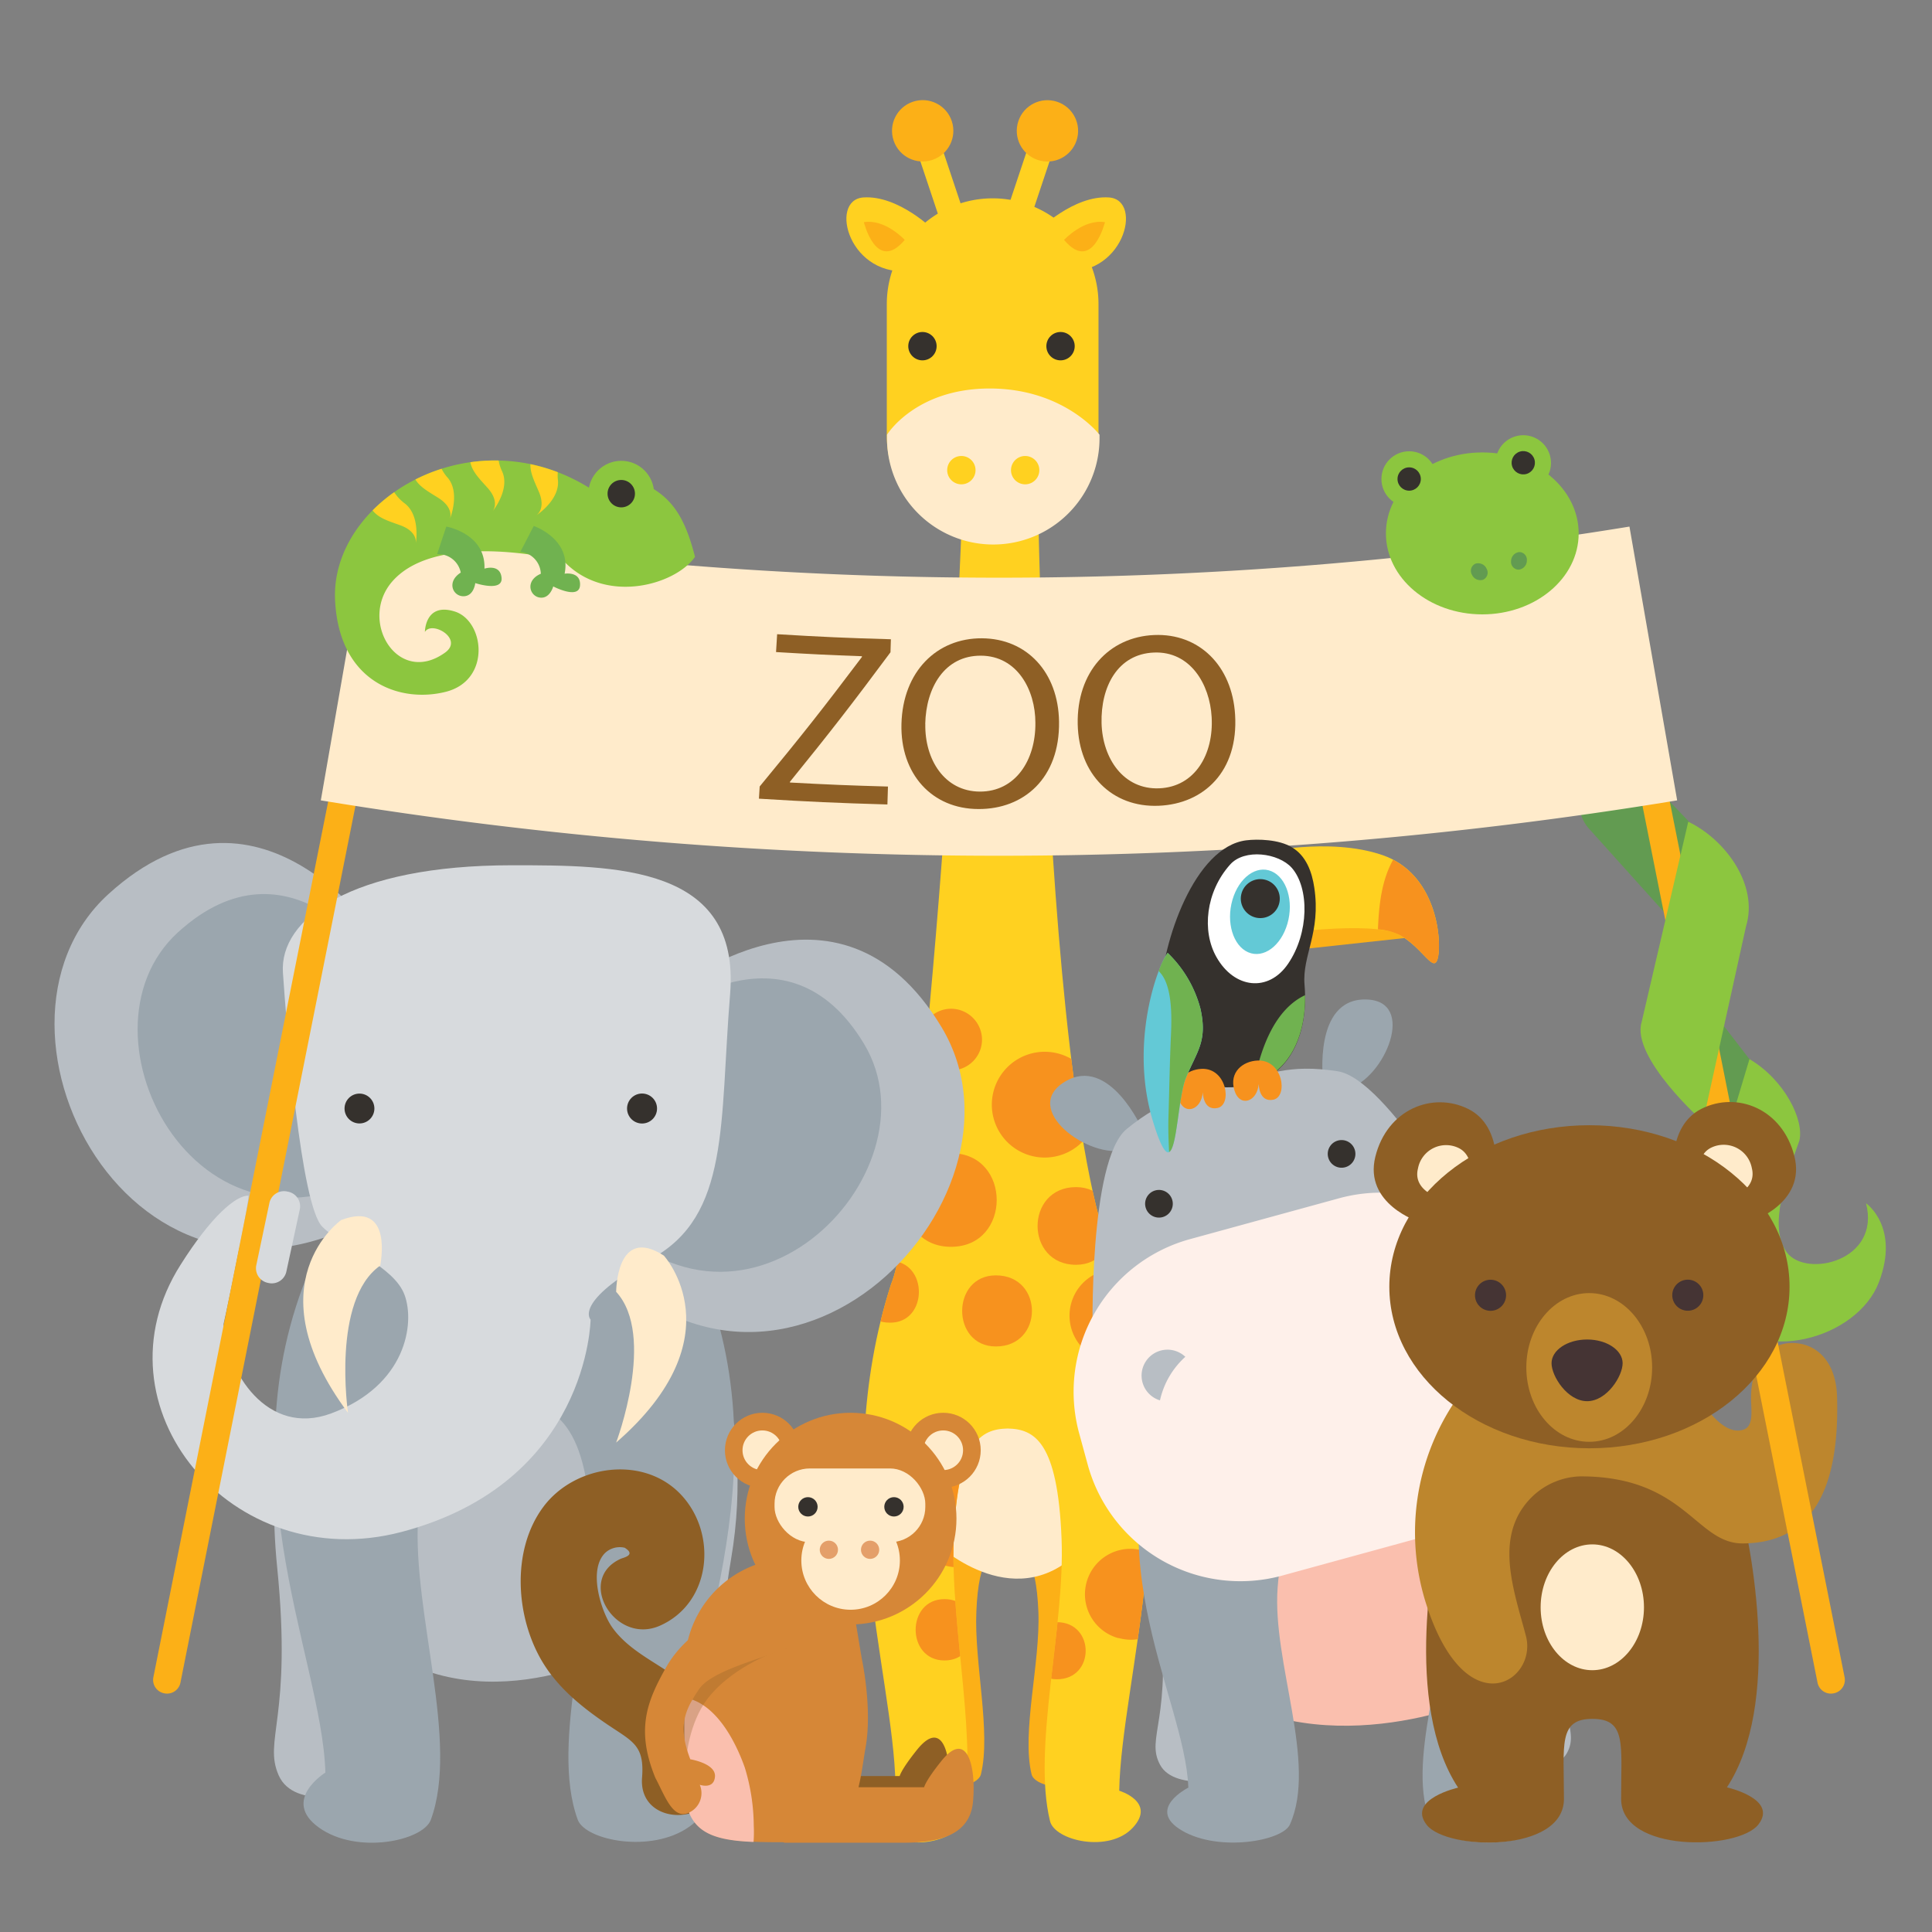 <svg id="Layer_1" data-name="Layer 1" xmlns="http://www.w3.org/2000/svg" xmlns:xlink="http://www.w3.org/1999/xlink" viewBox="0 0 283.46 283.46"><rect x="0" y="0" width="283.46" height="283.46" fill="#808080" stroke="none"/><defs><style>.cls-1{fill:#ffd120;}.cls-2{fill:#8cc63f;}.cls-3{fill:#fcb017;}.cls-4{fill:#ffebcb;}.cls-5{clip-path:url(#clip-path);}.cls-6{fill:#f7921e;}.cls-7{fill:#35312d;}.cls-8{fill:#b8bec4;}.cls-9{fill:#fabfae;}.cls-10{fill:#9ba6ae;}.cls-11{fill:#fef0ea;}.cls-12{fill:#d7dadd;}.cls-13,.cls-20{fill:#8e5f25;}.cls-14{fill:#bd862d;}.cls-15{fill:#629b51;}.cls-16{clip-path:url(#clip-path-2);}.cls-17{fill:#70b250;}.cls-18{fill:#d68737;}.cls-19{fill:#e49f6a;}.cls-20{opacity:0.3;}.cls-21{fill:#453434;}.cls-22{fill:#fff;}.cls-23{fill:#63c9d6;}</style><clipPath id="clip-path"><path id="_Clipping_Path_" data-name="&lt;Clipping Path&gt;" class="cls-1" d="M164.91,188.37c9.37,29.09-.41,58.2-.7,74.36,0,0,5.48,1.65,2,5.42s-11.45,1.91-12.15-.95c-2.64-10.77,2.22-28.38,1.69-41.46-.57-14.19-3.94-16.07-7.91-16.15-4,.08-7.34,2-7.91,16.16-.53,13.08,3.8,30.7,1.16,41.48-.7,2.86-8.43,4.75-11.95,1s2.24-6.4,2.24-6.4c-.29-16.16-10-44.35-.64-73.43,4.12-9.59,10.87-95.74,10.87-133.86H152S152.39,167.82,164.91,188.37Z"/></clipPath><clipPath id="clip-path-2"><path id="_Clipping_Path_2" data-name="&lt;Clipping Path&gt;" class="cls-2" d="M82.66,82.27s-18.33-4.63-25.07,3c-5.09,5.76.76,15.53,7.75,10.45,2.7-2-2-4.72-3-3,0,0,0-4.38,4.38-3s5.39,10.11-1.35,11.79S49.71,100.08,49.16,88C48.5,73.21,69.54,60.66,86.9,71.86a5.36,5.36,0,0,1,6-1.54c5.21,1.93,7.41,4.86,9.07,11.38C99.13,85.79,88.83,88.83,82.66,82.27Z"/></clipPath></defs><title>zooImage</title><path class="cls-3" d="M157.24,257.8c.17-9.29,6-26,.59-42.71l-9.36-6v-.21l-.47.1-.47-.1v.21l-9.55,6c-5.39,16.73.19,32.82.36,42.11,0,0-3.31,1.51-1.29,3.68s6.47,1.09,6.87-.56c1.52-6.2-1-16.33-.67-23.86.33-8.16,2.27-9.25,4.55-9.29s4.22,1.13,4.55,9.29c.3,7.52-2.49,17.66-1,23.86.4,1.65,5,2.73,7,.56S157.24,257.8,157.24,257.8Z"/><path class="cls-4" d="M137.71,226.73s11.79,11,21.41,0l.93-35.58-21.72-1.84Z"/><path id="_Clipping_Path_3" data-name="&lt;Clipping Path&gt;" class="cls-1" d="M164.91,188.37c9.37,29.09-.41,58.2-.7,74.36,0,0,5.48,1.65,2,5.42s-11.45,1.91-12.15-.95c-2.64-10.77,2.22-28.38,1.69-41.46-.57-14.19-3.94-16.07-7.91-16.15-4,.08-7.34,2-7.91,16.16-.53,13.08,3.8,30.7,1.16,41.48-.7,2.86-8.43,4.75-11.95,1s2.24-6.4,2.24-6.4c-.29-16.16-10-44.35-.64-73.43,4.12-9.59,10.87-95.74,10.87-133.86H152S152.39,167.82,164.91,188.37Z"/><g class="cls-5"><path class="cls-6" d="M130.58,185c-6.12,0-6.12,9.06,0,9.06C136.23,194.1,136.23,185,130.58,185Z"/><path class="cls-6" d="M139.53,169.19c-8.94,0-8.94,13.74,0,13.74S148.47,169.19,139.53,169.19Z"/><path class="cls-6" d="M158.77,156.59a7.76,7.76,0,1,0,2.27,5.49A7.79,7.79,0,0,0,158.77,156.59Z"/><path class="cls-6" d="M157.88,174.17c-7.53,0-7.53,11.4,0,11.4C164.94,185.56,164.94,174.17,157.88,174.17Z"/><path class="cls-6" d="M147.53,187.57a2.34,2.34,0,1,0,0,4.68C149.88,192.25,149.88,187.57,147.53,187.57Z"/><path class="cls-6" d="M163.74,186.21a6.82,6.82,0,1,0,6.82,6.82A6.88,6.88,0,0,0,163.74,186.21Z"/><path class="cls-6" d="M139.56,148a4.52,4.52,0,1,0,4.52,4.52A4.56,4.56,0,0,0,139.56,148Z"/><path class="cls-6" d="M146.11,187.12c-6.59,0-6.59,10.43,0,10.43C153.17,197.55,153.17,187.12,146.11,187.12Z"/><path class="cls-6" d="M126,212.7a4.58,4.58,0,0,0-4,6.89,4.44,4.44,0,0,0,2.74,2.1,4.49,4.49,0,0,0,2.43,0,4.58,4.58,0,0,0-1.22-9Z"/><path class="cls-6" d="M138.58,234.62c-5.65,0-5.65,9,0,9S144.23,234.62,138.58,234.62Z"/><path class="cls-6" d="M155.05,238c-5.18,0-5.18,8.38,0,8.38C160.7,246.41,160.7,238,155.05,238Z"/><path class="cls-6" d="M167.29,217.08a3,3,0,1,0,0,5.94C170.58,223,170.58,217.08,167.29,217.08Z"/><path class="cls-6" d="M172.28,232.24l0-.11a6.67,6.67,0,1,0-8.21,8.21l.11,0a6.61,6.61,0,0,0,6.42-1.69,6.62,6.62,0,0,0,1.7-6.42Z"/><path class="cls-6" d="M140.47,217.08c-8,0-8,12.86,0,12.86C148.94,229.94,148.94,217.08,140.47,217.08Z"/></g><path class="cls-1" d="M161.17,63.92a15.53,15.53,0,0,1-15.53,15.53h0a15.53,15.53,0,0,1-15.53-15.53V44.63A15.53,15.53,0,0,1,145.64,29.1h0a15.53,15.53,0,0,1,15.53,15.53Z"/><path class="cls-4" d="M130.14,63.78v.52a15.59,15.59,0,1,0,31.18,0v-.52S156.12,57,145.21,57,130.14,63.78,130.14,63.78Z"/><circle class="cls-7" cx="135.34" cy="50.79" r="2.08"/><circle class="cls-1" cx="141.05" cy="68.98" r="2.08"/><circle class="cls-1" cx="150.41" cy="68.98" r="2.08"/><circle class="cls-7" cx="155.6" cy="50.79" r="2.08"/><rect class="cls-1" x="136.4" y="20.97" width="3.64" height="12.99" transform="translate(-1.58 45.22) rotate(-18.48)"/><circle class="cls-3" cx="135.37" cy="19.2" r="4.5" transform="translate(0.9 43.89) rotate(-18.48)"/><rect class="cls-1" x="144.32" y="25.65" width="12.99" height="3.64" transform="translate(76.97 161.8) rotate(-71.53)"/><circle class="cls-3" cx="153.67" cy="19.2" r="4.5" transform="translate(86.76 158.86) rotate(-71.52)"/><path class="cls-1" d="M137.07,33.82s-5.2-5.2-10.39-4.85S124.6,41.09,134,39.7"/><path class="cls-1" d="M152.31,33.82s5.2-5.2,10.39-4.85,2.08,12.13-7.28,10.74"/><path class="cls-3" d="M132.74,35.2s-2.86-3.12-6-2.6C126.76,32.6,128.58,40.14,132.74,35.2Z"/><path class="cls-3" d="M156.12,35.2s2.86-3.12,6-2.6C162.1,32.6,160.28,40.14,156.12,35.2Z"/><path class="cls-8" d="M225.84,203.88a41,41,0,0,1,4.52,29.36c-3.61,17.16,1.81,19.88-.45,23.94S218.61,259,218.61,259l.9-54.2Z"/><path class="cls-8" d="M181.62,199.88S166.86,209.76,170,235c2.15,17.41-2,19.86.21,23.94s11.27,1.92,11.27,1.92l-.36-54.21Z"/><path class="cls-9" d="M218.82,248.59s-21.89,10.37-39.76,0l-1.73-33.42,40.33-1.73Z"/><path class="cls-10" d="M174.35,262.28c-.45-13.54-15.52-36.1-1.08-60.47l25.55-8.72v-.31l.94.15.94-.15v.31l25.41,8.72c14.44,24.37-.61,46.93-1.06,60.47,0,0,6.24,3.16.82,6.32s-14.75,1.5-15.83-.9c-4.06-9,2.6-23.79,1.79-34.75-.88-11.89-6.07-13.47-12.19-13.53s-11.31,1.64-12.19,13.53c-.81,11,5.86,25.72,1.8,34.75-1.08,2.4-10.38,4.06-15.8.9S174.35,262.28,174.35,262.28Z"/><path class="cls-10" d="M167.65,165.8s-4.85-11.07-11.42-7.09,3.5,11.44,8.93,10S167.65,165.8,167.65,165.8Z"/><path class="cls-10" d="M194.12,158.56s-1.46-12,6.22-11.92,2.82,11.63-2.61,13.12S194.12,158.56,194.12,158.56Z"/><path class="cls-8" d="M216.06,180.78s-12.52-22.5-19.81-23.61-10.3.46-16.09,2.07-9.23,1.8-14.85,6.4-5,30.4-5,30.4l26.23-13.43Z"/><circle class="cls-7" cx="170.04" cy="176.62" r="2.03" transform="translate(-40.6 51.16) rotate(-15.31)"/><circle class="cls-7" cx="196.84" cy="169.29" r="2.03" transform="translate(-37.72 57.99) rotate(-15.31)"/><path class="cls-11" d="M226.24,196.65A23.22,23.22,0,0,1,210,225.17l-21.89,6a23.22,23.22,0,0,1-28.52-16.27l-1.25-4.58a23.22,23.22,0,0,1,16.27-28.52l21.89-6A23.22,23.22,0,0,1,225,192.07Z"/><path class="cls-8" d="M170.19,205.46a12.12,12.12,0,0,1,3.72-6.39,3.8,3.8,0,1,0-3.72,6.39Z"/><path class="cls-8" d="M211.44,194.17a12.12,12.12,0,0,0-6.46-3.6,3.8,3.8,0,1,1,6.46,3.6Z"/><path class="cls-8" d="M102.57,191.39s8.43,15.52,4.69,37.37,1.87,25.3-.47,30.47-11.71,2.3-11.71,2.3l.94-69Z"/><path class="cls-8" d="M52.75,185.35S37.43,197.92,40.67,230c2.23,22.16-2.08,25.27.22,30.48S52.58,263,52.58,263l-.37-69Z"/><path class="cls-8" d="M92.26,241.49s-20.28,11.79-36.82,0l-1.6-38,37.36-2Z"/><path class="cls-10" d="M47.74,260.07c-.47-17.25-15.87-46-.87-77l26.77-11.11v-.39l.47.19.47-.19v.39L101.23,183c15,31-.5,59.79-1,77,0,0,6.54,4,.92,8S85.89,270,84.77,267c-4.22-11.5,2.71-30.31,1.87-44.27-.91-15.15-6.3-17.16-12.65-17.24-6.36.09-11.74,2.09-12.65,17.24-.84,14,6.09,32.77,1.87,44.27-1.12,3.06-10.78,5.17-16.4,1.15S47.74,260.07,47.74,260.07Z"/><path class="cls-8" d="M98.49,145.46s24.38-20.19,39.67,5.27-25,66.35-53.53,30.81Z"/><path class="cls-10" d="M97.1,149.23s18.24-15.11,29.68,3.94-18.68,49.64-40,23Z"/><path class="cls-8" d="M55.42,137.52s-17.56-26.34-39.51-6.34,4.88,70.73,42.44,44.88Z"/><path class="cls-10" d="M55.67,141.53s-13.14-19.71-29.56-4.74,3.65,52.91,31.75,33.57Z"/><path class="cls-12" d="M75.1,126.95c-23.62,0-34.12,7.87-33.59,15.75s2.62,34.12,5.77,37.27,10.5,5.77,12.07,10,.22,13.34-10.78,17.41c-9.37,3.47-15.37-6.13-15.77-13.13.82-3.53,3.9-18.81,3.65-18.82-1.8-.08-5.45,3-9.94,10.11C13.27,206.35,34,231.34,58.93,224.76c27.45-7.25,27.72-31.15,27.72-31.15S84,191,95.57,184.68s10-19.94,11.55-38.84S90.32,126.95,75.1,126.95Z"/><circle class="cls-7" cx="94.2" cy="162.64" r="2.2"/><circle class="cls-7" cx="52.74" cy="162.64" r="2.19"/><path class="cls-4" d="M50.06,179s-13.17,9.27,1,28.29c0,0-2.44-16.58,4.73-21.61C55.76,185.66,57.86,176.05,50.06,179Z"/><path class="cls-4" d="M97.4,184.22s10.89,11.87-7,27.43c0,0,5.92-15.68,0-22.12C90.41,189.52,90.4,179.69,97.4,184.22Z"/><path class="cls-13" d="M253.37,262.24c8-12.18,3.74-34.83,1.64-42.8l-21.41-7.11-21.39,7.15c-2.09,8-6.27,30.64,1.72,42.8,0,0-7.55,1.69-4.61,5.46s20.14,4.18,20.14-3.8-.85-11.75,4.18-11.75,4.2,3.77,4.21,11.74,17.21,7.54,20.14,3.76S253.37,262.24,253.37,262.24Z"/><ellipse class="cls-4" cx="233.62" cy="235.82" rx="7.58" ry="9.23"/><path class="cls-14" d="M213.93,204.94a34.46,34.46,0,0,0-4.57,30.74c5.82,17.68,16.27,11,14.52,4.34s-4.68-14.37.5-20a10.62,10.62,0,0,1,7.52-3.41c15.37,0,16.91,9.91,23.84,9.84,9.33-.09,14.22-6.73,13.79-21.53-.16-5.57-3.46-8.15-7.13-7.85-3.32.28-5.49,3.49-5.49,8,0,1.78.47,4.24-1.18,4.71-3.08.88-5.72-3.84-7.29-5.41C245.31,201.19,213.93,204.94,213.93,204.94Z"/><path class="cls-15" d="M253.86,144.62s4.57-13.41.58-17.13l-13-13.59a5.65,5.65,0,0,0-8-.17h0a5.65,5.65,0,0,0-.17,8Z"/><path class="cls-15" d="M242.23,155.14a5.65,5.65,0,0,1,1-7.92h0a5.65,5.65,0,0,1,7.92,1l11.48,14.91a5.65,5.65,0,0,1-1,7.92h0a5.65,5.65,0,0,1-7.92-1Z"/><path class="cls-3" d="M26.48,246.85a2,2,0,0,1-2.38,1.59h0a2,2,0,0,1-1.59-2.39L54.26,87a2,2,0,0,1,2.38-1.59h0a2,2,0,0,1,1.59,2.39Z"/><path class="cls-3" d="M266.66,246.85a2,2,0,0,0,2.38,1.59h0a2,2,0,0,0,1.59-2.39L238.88,87a2,2,0,0,0-2.38-1.59h0a2,2,0,0,0-1.59,2.39Z"/><path class="cls-4" d="M246.07,117.43a613.36,613.36,0,0,1-199,0l7-40.17a574.27,574.27,0,0,0,185,0Z"/><path class="cls-13" d="M111.46,115.39c6.2-7.51,9.2-11.31,15-19v-.11c-5-.18-7.56-.31-12.6-.61l.16-2.62c6.67.4,10,.55,16.69.74l-.06,1.91c-5.71,7.68-8.66,11.49-14.75,19v.11c5.75.31,8.63.43,14.38.59l-.08,2.63c-7.54-.22-11.31-.39-18.85-.85Z"/><path class="cls-13" d="M155.38,105.86c.13,8.35-5.21,12.87-11.81,12.84-6.83,0-11.5-5.14-11.31-12.49.2-7.7,5.2-12.6,11.81-12.56S155.27,98.66,155.38,105.86Zm-19.62.36c-.1,5.18,2.79,9.9,8,9.92s8.21-4.59,8.15-10.1c0-4.82-2.67-9.82-8-9.84S135.86,100.89,135.75,106.22Z"/><path class="cls-13" d="M181.21,104.85c.52,8.34-4.61,13.1-11.21,13.37-6.83.28-11.72-4.61-11.88-11.95-.16-7.7,4.62-12.82,11.21-13.1S180.77,97.67,181.21,104.85Zm-19.59,1.27c.14,5.18,3.24,9.76,8.47,9.54s8-5,7.68-10.46c-.27-4.82-3.13-9.68-8.47-9.46S161.48,100.79,161.62,106.12Z"/><path id="_Clipping_Path_4" data-name="&lt;Clipping Path&gt;" class="cls-2" d="M82.66,82.27s-18.33-4.63-25.07,3c-5.09,5.76.76,15.53,7.75,10.45,2.7-2-2-4.72-3-3,0,0,0-4.38,4.38-3s5.39,10.11-1.35,11.79S49.71,100.08,49.16,88C48.5,73.21,69.54,60.66,86.9,71.86a5.36,5.36,0,0,1,6-1.54c5.21,1.93,7.41,4.86,9.07,11.38C99.13,85.79,88.83,88.83,82.66,82.27Z"/><g class="cls-16"><path class="cls-1" d="M53.71,72.82c.77,2.89,2.32,3.28,5,4.24S61,79.77,61,79.77s.77-4.24-1.74-6a6.59,6.59,0,0,1-2.51-5"/><path class="cls-1" d="M60.28,67.82c.14,3,1.57,3.69,4,5.21S66,76.16,66,76.16s1.65-4-.44-6.21a6.59,6.59,0,0,1-1.4-5.43"/><path class="cls-1" d="M69.14,65.43c-.71,2.91.46,4,2.38,6.13s.74,3.48.74,3.48S75,71.68,73.59,69a6.59,6.59,0,0,1,.2-5.61"/><path class="cls-1" d="M78.72,65.54c-1.59,2.54-.82,3.93.32,6.56s-.39,3.54-.39,3.54,3.63-2.33,3.19-5.35a6.59,6.59,0,0,1,2-5.26"/></g><circle class="cls-2" cx="91.15" cy="72.43" r="4.82"/><circle class="cls-7" cx="91.15" cy="72.43" r="2.01"/><path class="cls-17" d="M65.48,77.26s5.79,1,5.6,6.17c0,0,2.32-.77,2.51,1.35s-3.86.77-3.86.77-.19,1.93-1.74,1.93-2.51-2.12-.39-3.47a3.35,3.35,0,0,0-3.47-2.7"/><path class="cls-17" d="M78.31,77.17s5.56,1.88,4.53,7c0,0,2.41-.39,2.26,1.73s-3.93.14-3.93.14-.5,1.87-2,1.63-2.14-2.5.18-3.49a3.35,3.35,0,0,0-3-3.22"/><path class="cls-2" d="M249.86,164.56s-10.59-9.41-9-14.61l6.84-29.39c5.41,2.59,10.35,9.25,8.47,15.37Z"/><path class="cls-2" d="M249.94,190.68c-3-.77-2.27-4.77-1.51-7.79l8.25-27.5c5.18,3.06,8.08,9,7.31,12-1.82,5.07-4.65,12.6-1.82,16.37s13.8,1.25,11.61-7.22c0,0,5,3.45,1.88,11.61s-17.5,12.56-24.47,4.08"/><ellipse class="cls-2" cx="217.48" cy="78.26" rx="14.14" ry="11.88"/><circle class="cls-2" cx="206.75" cy="70.28" r="4.07"/><circle class="cls-7" cx="206.75" cy="70.28" r="1.71"/><circle class="cls-2" cx="223.49" cy="67.91" r="4.07" transform="translate(-10.07 64.94) rotate(-16.17)"/><circle class="cls-7" cx="223.49" cy="67.91" r="1.71" transform="translate(-10.07 64.95) rotate(-16.18)"/><path class="cls-15" d="M221.7,82.33a1.14,1.14,0,0,0,1.12,1.25,1.35,1.35,0,0,0,1.2-1.35A1.13,1.13,0,0,0,222.9,81,1.35,1.35,0,0,0,221.7,82.33Z"/><path class="cls-15" d="M218.12,83.46a1.14,1.14,0,0,1-.53,1.6,1.35,1.35,0,0,1-1.64-.76,1.14,1.14,0,0,1,.53-1.6A1.35,1.35,0,0,1,218.12,83.46Z"/><path class="cls-13" d="M105.57,260.82c.39-5.2-.9-10-4.89-13.56-3.42-3-8.12-4.66-10.84-8.47-1.63-2.28-3.64-8.51-1-11a3.16,3.16,0,0,1,2.81-.71c1.74,1.09-.21,1.46-.55,1.61-6.68,3-.9,12.77,5.74,9.82,7.46-3.32,8.46-13.3,3.21-19.07-5.45-6-15.65-4.62-20.32,1.63-4.8,6.43-4.08,16.42,0,23,2.34,3.76,5.83,6.54,9.47,9s5.38,3,5,7.76c-.55,7.3,10.83,7.27,11.38,0Z"/><path class="cls-13" d="M132,260.58h-9.66a10.11,10.11,0,0,0-20.23.14c0,3.23,7,6.11,9.37,8H129c4.5,0,9.67-.78,10.17-5.94s-.83-10.84-4.67-6C132.16,259.71,132,260.58,132,260.58Z"/><path class="cls-18" d="M135.59,262.22h-9.66a10.11,10.11,0,0,0-20.23.14c0,3.23,7,6.11,9.37,8h17.51c4.5,0,9.67-.78,10.17-5.94s-.83-10.84-4.67-6C135.73,261.35,135.59,262.22,135.59,262.22Z"/><path class="cls-18" d="M126.49,243.62c-1.78-10-1.49-15-10.21-15h-.1a15.8,15.8,0,0,0-15.71,15.88v17c0,8.72,5.34,8.79,15.37,8.79S126,262,127,256.36,126.49,243.62,126.49,243.62Z"/><path class="cls-9" d="M110.59,267.85a29.67,29.67,0,0,0-1.31-8.5c-1.38-3.92-4.3-9.57-8.89-10.28v12.45c0,7.05,3.51,8.45,10.17,8.73A19.7,19.7,0,0,0,110.59,267.85Z"/><circle class="cls-18" cx="138.39" cy="212.78" r="5.5"/><circle class="cls-4" cx="138.39" cy="212.78" r="2.91"/><circle class="cls-18" cx="111.86" cy="212.78" r="5.5"/><circle class="cls-4" cx="111.85" cy="212.78" r="2.91"/><circle class="cls-18" cx="124.8" cy="222.81" r="15.53"/><rect class="cls-4" x="113.64" y="215.45" width="22.12" height="10.82" rx="5.18" ry="5.18"/><circle class="cls-4" cx="124.8" cy="228.95" r="7.23"/><circle class="cls-19" cx="127.66" cy="227.38" r="1.34"/><circle class="cls-19" cx="121.61" cy="227.38" r="1.34"/><circle class="cls-7" cx="131.16" cy="221.08" r="1.42"/><circle class="cls-7" cx="118.54" cy="221.08" r="1.42"/><path class="cls-20" d="M100.69,258s.36-5.16,3.12-8.77c3.14-4.1,8.89-6.74,11.84-7.44C115.65,241.8,96.82,240.62,100.69,258Z"/><path class="cls-18" d="M101.28,258.12c-1.93-5-.72-7.29,1.27-10.27,1.81-2.7,8.95-4.43,13.1-6.05l-3.36-7c-.12,0-10.26,2.23-14.55,9.81-2.82,5-4.49,9.15-1.58,16.25,1.41,2.62,2.6,6.37,5.09,5a3.14,3.14,0,0,0,1.42-4s2.08.74,2.23-1.2S101.28,258.12,101.28,258.12Z"/><path class="cls-13" d="M208.18,179.26s-8.12-2.6-6.39-9.56,8.4-9.58,13.62-7,4.07,10.14,4.07,10.14Z"/><path class="cls-4" d="M210.83,175.63s-3.55-1.14-2.79-4.18a4.2,4.2,0,0,1,6-3c2.28,1.14,1.78,4.44,1.78,4.44Z"/><path class="cls-13" d="M256.9,179.21s8.12-2.62,6.37-9.58-8.42-9.56-13.63-6.95-4.05,10.15-4.05,10.15Z"/><path class="cls-4" d="M254.24,175.59s3.55-1.14,2.79-4.19a4.2,4.2,0,0,0-6-3c-2.28,1.14-1.77,4.44-1.77,4.44Z"/><ellipse class="cls-13" cx="233.2" cy="188.79" rx="29.36" ry="23.7"/><circle class="cls-21" cx="218.68" cy="190.05" r="2.28" transform="translate(-0.19 0.22) rotate(-0.06)"/><ellipse class="cls-14" cx="233.17" cy="200.63" rx="9.23" ry="10.91"/><path class="cls-21" d="M238.07,200c0,1.92-2.33,5.58-5.21,5.58s-5.22-3.65-5.22-5.57,2.33-3.48,5.22-3.48S238.06,198.1,238.07,200Z"/><circle class="cls-21" cx="247.63" cy="190.03" r="2.28"/><path class="cls-12" d="M42,186.63a2.19,2.19,0,0,1-2.65,1.6h0a2.19,2.19,0,0,1-1.76-2.54l1.95-9.26a2.19,2.19,0,0,1,2.65-1.6h0A2.19,2.19,0,0,1,44,177.38Z"/><polygon class="cls-3" points="185.44 139.87 208 137.42 205.83 131.99 187.62 133.35 185.44 139.87"/><path class="cls-1" d="M184.63,125.19s10.33-2.45,18.21.27,8.7,12.23,8.15,14.95-2.17-1.36-5.71-3.26c-4.06-2.19-18.75,0-18.75,0Z"/><path class="cls-6" d="M204.4,126.14c-1.69,3-2.09,6.64-2.23,10.21a9.1,9.1,0,0,1,3.12.8c3.53,1.9,5.16,6,5.71,3.26C211.5,137.89,210.82,129.5,204.4,126.14Z"/><path class="cls-7" d="M170.25,145.87c.26-7.62,5-21.63,12.6-22.58,1.69-.21,4.79-.13,6.65,1,2.16,1.25,3,3.69,3.33,5.94,1,6.65-1.8,9.93-1.43,14.26.71,8.32-3.09,15.68-12.36,15S170,152.76,170.25,145.87Z"/><path class="cls-17" d="M184.07,158.42a2.48,2.48,0,0,1-.17.52c5.28-1.63,7.68-6.89,7.58-12.93C187,148.11,185,153.85,184.07,158.42Z"/><path class="cls-22" d="M180.47,126.86c-3.57,4-4.16,9.74-2,13.55,2.62,4.66,7.65,5.21,10.51,1,3.09-4.52,3.15-11.12.54-14.09C187.58,125.15,182.58,124.46,180.47,126.86Z"/><path class="cls-23" d="M188.89,135.52c-.95,3.28-3.52,5.16-5.75,4.2s-3.27-4.41-2.32-7.69,3.52-5.16,5.75-4.19S189.84,132.23,188.89,135.52Z"/><circle class="cls-7" cx="184.93" cy="131.86" r="2.86" transform="translate(16.6 284.35) rotate(-77.67)"/><path class="cls-6" d="M176.31,156.82c-2.17.09-4.19,1.71-3.41,4.34s3.41,1.71,3.57-.93c0,0,0,2.79,2.17,2.33S180,156.67,176.31,156.82Z"/><path class="cls-6" d="M184.51,155.6c-2.17.09-4.19,1.71-3.41,4.34s3.41,1.71,3.57-.93c0,0,0,2.79,2.17,2.33S188.24,155.44,184.51,155.6Z"/><path class="cls-23" d="M171.32,139.81c-1.43,1.78-5.7,13.19-2.14,24.78s3.21-2.5,4.81-6.42,3.21-5.35,2.14-10.16A17.54,17.54,0,0,0,171.32,139.81Z"/><path class="cls-17" d="M176.13,148a17.54,17.54,0,0,0-4.81-8.2,11.38,11.38,0,0,0-1.32,2.68c2.34,2.18,1.84,8.17,1.75,10.57-.14,3.56-.2,7.12-.31,10.68-.06,1.78,0,3.54.09,5.29,1.18-.57,1.35-8.15,2.46-10.86C175.59,154.25,177.2,152.82,176.13,148Z"/></svg>